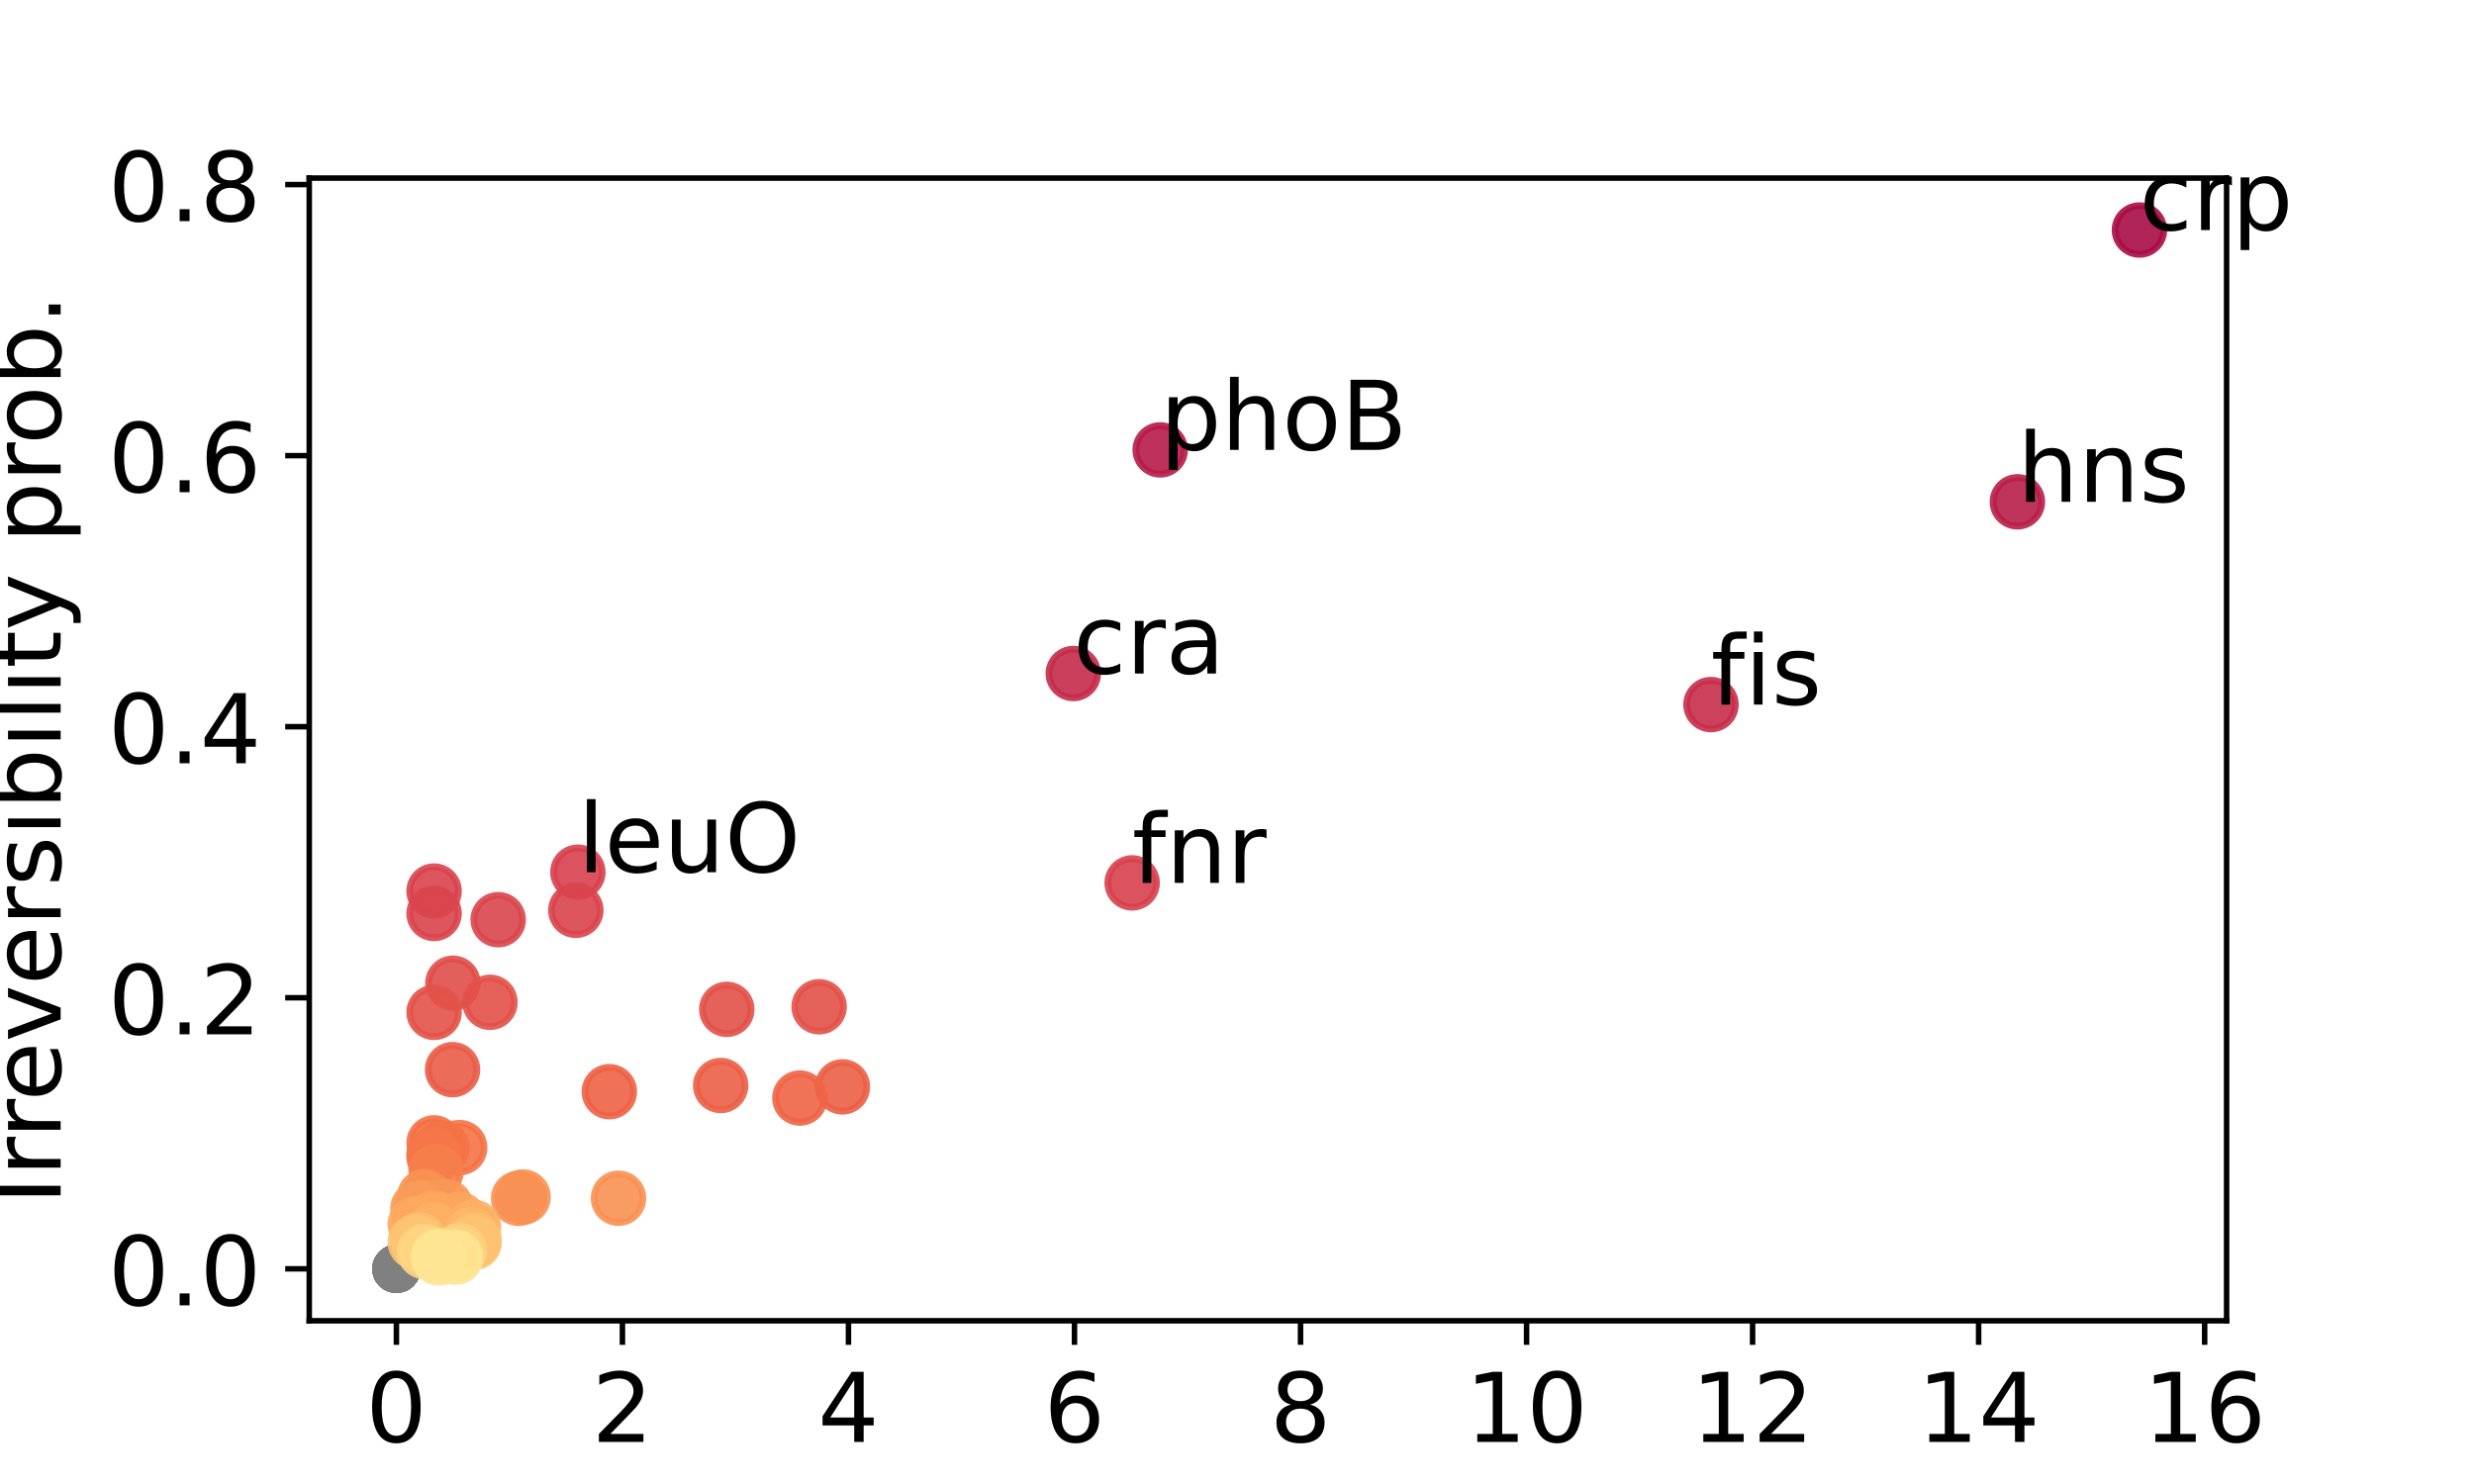 <?xml version="1.0" encoding="utf-8" standalone="no"?>
<!DOCTYPE svg PUBLIC "-//W3C//DTD SVG 1.1//EN"
  "http://www.w3.org/Graphics/SVG/1.1/DTD/svg11.dtd">
<!-- Created with matplotlib (https://matplotlib.org/) -->
<svg height="216pt" version="1.1" viewBox="0 0 360 216" width="360pt" xmlns="http://www.w3.org/2000/svg" xmlns:xlink="http://www.w3.org/1999/xlink">
 <defs>
  <style type="text/css">*{stroke-linecap:butt;stroke-linejoin:round;}</style>
 </defs>
 <g id="figure_1">
  <g id="patch_1">
   <path d="M 0 216 
L 360 216 
L 360 0 
L 0 0 
z
" style="fill:#ffffff;"/>
  </g>
  <g id="axes_1">
   <g id="patch_2">
    <path d="M 45 192.24 
L 324 192.24 
L 324 25.92 
L 45 25.92 
z
" style="fill:#ffffff;"/>
   </g>
   <g id="PathCollection_1">
    <defs>
     <path d="M 0 3 
C 0.796 3 1.559 2.684 2.121 2.121 
C 2.684 1.559 3 0.796 3 0 
C 3 -0.796 2.684 -1.559 2.121 -2.121 
C 1.559 -2.684 0.796 -3 0 -3 
C -0.796 -3 -1.559 -2.684 -2.121 -2.121 
C -2.684 -1.559 -3 -0.796 -3 0 
C -3 0.796 -2.684 1.559 -2.121 2.121 
C -1.559 2.684 -0.796 3 0 3 
z
" id="m3541fedd60" style="stroke:#808080;stroke-opacity:0.5;"/>
    </defs>
    <g clip-path="url(#pcb85e615ee)">
     <use style="fill:#808080;fill-opacity:0.5;stroke:#808080;stroke-opacity:0.5;" x="57.682" xlink:href="#m3541fedd60" y="184.68"/>
     <use style="fill:#808080;fill-opacity:0.5;stroke:#808080;stroke-opacity:0.5;" x="57.682" xlink:href="#m3541fedd60" y="184.68"/>
     <use style="fill:#808080;fill-opacity:0.5;stroke:#808080;stroke-opacity:0.5;" x="57.682" xlink:href="#m3541fedd60" y="184.68"/>
     <use style="fill:#808080;fill-opacity:0.5;stroke:#808080;stroke-opacity:0.5;" x="57.682" xlink:href="#m3541fedd60" y="184.68"/>
     <use style="fill:#808080;fill-opacity:0.5;stroke:#808080;stroke-opacity:0.5;" x="57.682" xlink:href="#m3541fedd60" y="184.68"/>
     <use style="fill:#808080;fill-opacity:0.5;stroke:#808080;stroke-opacity:0.5;" x="57.682" xlink:href="#m3541fedd60" y="184.68"/>
     <use style="fill:#808080;fill-opacity:0.5;stroke:#808080;stroke-opacity:0.5;" x="57.682" xlink:href="#m3541fedd60" y="184.68"/>
     <use style="fill:#808080;fill-opacity:0.5;stroke:#808080;stroke-opacity:0.5;" x="57.682" xlink:href="#m3541fedd60" y="184.68"/>
     <use style="fill:#808080;fill-opacity:0.5;stroke:#808080;stroke-opacity:0.5;" x="57.682" xlink:href="#m3541fedd60" y="184.68"/>
     <use style="fill:#808080;fill-opacity:0.5;stroke:#808080;stroke-opacity:0.5;" x="57.682" xlink:href="#m3541fedd60" y="184.68"/>
     <use style="fill:#808080;fill-opacity:0.5;stroke:#808080;stroke-opacity:0.5;" x="57.682" xlink:href="#m3541fedd60" y="184.68"/>
     <use style="fill:#808080;fill-opacity:0.5;stroke:#808080;stroke-opacity:0.5;" x="57.682" xlink:href="#m3541fedd60" y="184.68"/>
     <use style="fill:#808080;fill-opacity:0.5;stroke:#808080;stroke-opacity:0.5;" x="57.682" xlink:href="#m3541fedd60" y="184.68"/>
     <use style="fill:#808080;fill-opacity:0.5;stroke:#808080;stroke-opacity:0.5;" x="57.682" xlink:href="#m3541fedd60" y="184.68"/>
     <use style="fill:#808080;fill-opacity:0.5;stroke:#808080;stroke-opacity:0.5;" x="57.682" xlink:href="#m3541fedd60" y="184.68"/>
     <use style="fill:#808080;fill-opacity:0.5;stroke:#808080;stroke-opacity:0.5;" x="57.682" xlink:href="#m3541fedd60" y="184.68"/>
     <use style="fill:#808080;fill-opacity:0.5;stroke:#808080;stroke-opacity:0.5;" x="57.682" xlink:href="#m3541fedd60" y="184.68"/>
     <use style="fill:#808080;fill-opacity:0.5;stroke:#808080;stroke-opacity:0.5;" x="57.682" xlink:href="#m3541fedd60" y="184.68"/>
     <use style="fill:#808080;fill-opacity:0.5;stroke:#808080;stroke-opacity:0.5;" x="57.682" xlink:href="#m3541fedd60" y="184.68"/>
     <use style="fill:#808080;fill-opacity:0.5;stroke:#808080;stroke-opacity:0.5;" x="57.682" xlink:href="#m3541fedd60" y="184.68"/>
     <use style="fill:#808080;fill-opacity:0.5;stroke:#808080;stroke-opacity:0.5;" x="57.682" xlink:href="#m3541fedd60" y="184.68"/>
     <use style="fill:#808080;fill-opacity:0.5;stroke:#808080;stroke-opacity:0.5;" x="57.682" xlink:href="#m3541fedd60" y="184.68"/>
     <use style="fill:#808080;fill-opacity:0.5;stroke:#808080;stroke-opacity:0.5;" x="57.682" xlink:href="#m3541fedd60" y="184.68"/>
     <use style="fill:#808080;fill-opacity:0.5;stroke:#808080;stroke-opacity:0.5;" x="57.682" xlink:href="#m3541fedd60" y="184.68"/>
     <use style="fill:#808080;fill-opacity:0.5;stroke:#808080;stroke-opacity:0.5;" x="57.682" xlink:href="#m3541fedd60" y="184.68"/>
     <use style="fill:#808080;fill-opacity:0.5;stroke:#808080;stroke-opacity:0.5;" x="57.682" xlink:href="#m3541fedd60" y="184.68"/>
     <use style="fill:#808080;fill-opacity:0.5;stroke:#808080;stroke-opacity:0.5;" x="57.682" xlink:href="#m3541fedd60" y="184.68"/>
     <use style="fill:#808080;fill-opacity:0.5;stroke:#808080;stroke-opacity:0.5;" x="57.682" xlink:href="#m3541fedd60" y="184.68"/>
     <use style="fill:#808080;fill-opacity:0.5;stroke:#808080;stroke-opacity:0.5;" x="57.682" xlink:href="#m3541fedd60" y="184.68"/>
     <use style="fill:#808080;fill-opacity:0.5;stroke:#808080;stroke-opacity:0.5;" x="57.682" xlink:href="#m3541fedd60" y="184.68"/>
     <use style="fill:#808080;fill-opacity:0.5;stroke:#808080;stroke-opacity:0.5;" x="57.682" xlink:href="#m3541fedd60" y="184.68"/>
     <use style="fill:#808080;fill-opacity:0.5;stroke:#808080;stroke-opacity:0.5;" x="57.682" xlink:href="#m3541fedd60" y="184.68"/>
     <use style="fill:#808080;fill-opacity:0.5;stroke:#808080;stroke-opacity:0.5;" x="57.682" xlink:href="#m3541fedd60" y="184.68"/>
     <use style="fill:#808080;fill-opacity:0.5;stroke:#808080;stroke-opacity:0.5;" x="57.682" xlink:href="#m3541fedd60" y="184.68"/>
     <use style="fill:#808080;fill-opacity:0.5;stroke:#808080;stroke-opacity:0.5;" x="57.682" xlink:href="#m3541fedd60" y="184.68"/>
     <use style="fill:#808080;fill-opacity:0.5;stroke:#808080;stroke-opacity:0.5;" x="57.682" xlink:href="#m3541fedd60" y="184.68"/>
    </g>
   </g>
   <g id="PathCollection_2">
    <defs>
     <path d="M 0 3.536 
C 0.938 3.536 1.837 3.163 2.5 2.5 
C 3.163 1.837 3.536 0.938 3.536 -0 
C 3.536 -0.938 3.163 -1.837 2.5 -2.5 
C 1.837 -3.163 0.938 -3.536 0 -3.536 
C -0.938 -3.536 -1.837 -3.163 -2.5 -2.5 
C -3.163 -1.837 -3.536 -0.938 -3.536 0 
C -3.536 0.938 -3.163 1.837 -2.5 2.5 
C -1.837 3.163 -0.938 3.536 0 3.536 
z
" id="C0_0_ba2c786b7e"/>
    </defs>
    <g clip-path="url(#pcb85e615ee)">
     <use style="fill:#a90d45;fill-opacity:0.9;stroke:#a90d45;stroke-opacity:0.9;" x="311.318" xlink:href="#C0_0_ba2c786b7e" y="33.48"/>
    </g>
    <g clip-path="url(#pcb85e615ee)">
     <use style="fill:#b61b48;fill-opacity:0.9;stroke:#b61b48;stroke-opacity:0.9;" x="168.824" xlink:href="#C0_0_ba2c786b7e" y="65.482"/>
    </g>
    <g clip-path="url(#pcb85e615ee)">
     <use style="fill:#b81e48;fill-opacity:0.9;stroke:#b81e48;stroke-opacity:0.9;" x="293.56" xlink:href="#C0_0_ba2c786b7e" y="73.04"/>
    </g>
    <g clip-path="url(#pcb85e615ee)">
     <use style="fill:#c52c4b;fill-opacity:0.9;stroke:#c52c4b;stroke-opacity:0.9;" x="156.18" xlink:href="#C0_0_ba2c786b7e" y="98.033"/>
    </g>
    <g clip-path="url(#pcb85e615ee)">
     <use style="fill:#c72e4c;fill-opacity:0.9;stroke:#c72e4c;stroke-opacity:0.9;" x="248.97" xlink:href="#C0_0_ba2c786b7e" y="102.553"/>
    </g>
    <g clip-path="url(#pcb85e615ee)">
     <use style="fill:#d7414e;fill-opacity:0.9;stroke:#d7414e;stroke-opacity:0.9;" x="84.088" xlink:href="#C0_0_ba2c786b7e" y="126.947"/>
    </g>
    <g clip-path="url(#pcb85e615ee)">
     <use style="fill:#d7414e;fill-opacity:0.9;stroke:#d7414e;stroke-opacity:0.9;" x="164.745" xlink:href="#C0_0_ba2c786b7e" y="128.507"/>
    </g>
    <g clip-path="url(#pcb85e615ee)">
     <use style="fill:#d8434e;fill-opacity:0.9;stroke:#d8434e;stroke-opacity:0.9;" x="63.164" xlink:href="#C0_0_ba2c786b7e" y="129.697"/>
    </g>
    <g clip-path="url(#pcb85e615ee)">
     <use style="fill:#d9444d;fill-opacity:0.9;stroke:#d9444d;stroke-opacity:0.9;" x="83.793" xlink:href="#C0_0_ba2c786b7e" y="132.498"/>
    </g>
    <g clip-path="url(#pcb85e615ee)">
     <use style="fill:#d9444d;fill-opacity:0.9;stroke:#d9444d;stroke-opacity:0.9;" x="63.164" xlink:href="#C0_0_ba2c786b7e" y="132.96"/>
    </g>
    <g clip-path="url(#pcb85e615ee)">
     <use style="fill:#da464d;fill-opacity:0.9;stroke:#da464d;stroke-opacity:0.9;" x="72.492" xlink:href="#C0_0_ba2c786b7e" y="133.861"/>
    </g>
    <g clip-path="url(#pcb85e615ee)">
     <use style="fill:#df4e4b;fill-opacity:0.9;stroke:#df4e4b;stroke-opacity:0.9;" x="65.904" xlink:href="#C0_0_ba2c786b7e" y="143.11"/>
    </g>
    <g clip-path="url(#pcb85e615ee)">
     <use style="fill:#e2514a;fill-opacity:0.9;stroke:#e2514a;stroke-opacity:0.9;" x="71.3" xlink:href="#C0_0_ba2c786b7e" y="145.888"/>
    </g>
    <g clip-path="url(#pcb85e615ee)">
     <use style="fill:#e2514a;fill-opacity:0.9;stroke:#e2514a;stroke-opacity:0.9;" x="119.194" xlink:href="#C0_0_ba2c786b7e" y="146.538"/>
    </g>
    <g clip-path="url(#pcb85e615ee)">
     <use style="fill:#e2514a;fill-opacity:0.9;stroke:#e2514a;stroke-opacity:0.9;" x="105.755" xlink:href="#C0_0_ba2c786b7e" y="146.913"/>
    </g>
    <g clip-path="url(#pcb85e615ee)">
     <use style="fill:#e3534a;fill-opacity:0.9;stroke:#e3534a;stroke-opacity:0.9;" x="63.164" xlink:href="#C0_0_ba2c786b7e" y="147.354"/>
    </g>
    <g clip-path="url(#pcb85e615ee)">
     <use style="fill:#e95c47;fill-opacity:0.9;stroke:#e95c47;stroke-opacity:0.9;" x="65.849" xlink:href="#C0_0_ba2c786b7e" y="155.692"/>
    </g>
    <g clip-path="url(#pcb85e615ee)">
     <use style="fill:#eb6046;fill-opacity:0.9;stroke:#eb6046;stroke-opacity:0.9;" x="104.869" xlink:href="#C0_0_ba2c786b7e" y="157.996"/>
    </g>
    <g clip-path="url(#pcb85e615ee)">
     <use style="fill:#eb6046;fill-opacity:0.9;stroke:#eb6046;stroke-opacity:0.9;" x="122.586" xlink:href="#C0_0_ba2c786b7e" y="158.195"/>
    </g>
    <g clip-path="url(#pcb85e615ee)">
     <use style="fill:#ed6246;fill-opacity:0.9;stroke:#ed6246;stroke-opacity:0.9;" x="88.666" xlink:href="#C0_0_ba2c786b7e" y="158.9"/>
    </g>
    <g clip-path="url(#pcb85e615ee)">
     <use style="fill:#ee6445;fill-opacity:0.9;stroke:#ee6445;stroke-opacity:0.9;" x="116.395" xlink:href="#C0_0_ba2c786b7e" y="159.819"/>
    </g>
    <g clip-path="url(#pcb85e615ee)">
     <use style="fill:#f47044;fill-opacity:0.9;stroke:#f47044;stroke-opacity:0.9;" x="63.164" xlink:href="#C0_0_ba2c786b7e" y="166.347"/>
    </g>
    <g clip-path="url(#pcb85e615ee)">
     <use style="fill:#f57245;fill-opacity:0.9;stroke:#f57245;stroke-opacity:0.9;" x="66.896" xlink:href="#C0_0_ba2c786b7e" y="167.039"/>
    </g>
    <g clip-path="url(#pcb85e615ee)">
     <use style="fill:#f57245;fill-opacity:0.9;stroke:#f57245;stroke-opacity:0.9;" x="64.317" xlink:href="#C0_0_ba2c786b7e" y="167.076"/>
    </g>
    <g clip-path="url(#pcb85e615ee)">
     <use style="fill:#f57547;fill-opacity:0.9;stroke:#f57547;stroke-opacity:0.9;" x="63.164" xlink:href="#C0_0_ba2c786b7e" y="168.013"/>
    </g>
    <g clip-path="url(#pcb85e615ee)">
     <use style="fill:#f57748;fill-opacity:0.9;stroke:#f57748;stroke-opacity:0.9;" x="63.164" xlink:href="#C0_0_ba2c786b7e" y="168.433"/>
    </g>
    <g clip-path="url(#pcb85e615ee)">
     <use style="fill:#f67f4b;fill-opacity:0.9;stroke:#f67f4b;stroke-opacity:0.9;" x="63.441" xlink:href="#C0_0_ba2c786b7e" y="170.498"/>
    </g>
    <g clip-path="url(#pcb85e615ee)">
     <use style="fill:#f99153;fill-opacity:0.9;stroke:#f99153;stroke-opacity:0.9;" x="61.793" xlink:href="#C0_0_ba2c786b7e" y="174.174"/>
    </g>
    <g clip-path="url(#pcb85e615ee)">
     <use style="fill:#f99153;fill-opacity:0.9;stroke:#f99153;stroke-opacity:0.9;" x="76.114" xlink:href="#C0_0_ba2c786b7e" y="174.225"/>
    </g>
    <g clip-path="url(#pcb85e615ee)">
     <use style="fill:#f99153;fill-opacity:0.9;stroke:#f99153;stroke-opacity:0.9;" x="89.998" xlink:href="#C0_0_ba2c786b7e" y="174.408"/>
    </g>
    <g clip-path="url(#pcb85e615ee)">
     <use style="fill:#f99153;fill-opacity:0.9;stroke:#f99153;stroke-opacity:0.9;" x="75.464" xlink:href="#C0_0_ba2c786b7e" y="174.427"/>
    </g>
    <g clip-path="url(#pcb85e615ee)">
     <use style="fill:#fa9857;fill-opacity:0.9;stroke:#fa9857;stroke-opacity:0.9;" x="64.841" xlink:href="#C0_0_ba2c786b7e" y="175.578"/>
    </g>
    <g clip-path="url(#pcb85e615ee)">
     <use style="fill:#fa9857;fill-opacity:0.9;stroke:#fa9857;stroke-opacity:0.9;" x="61.793" xlink:href="#C0_0_ba2c786b7e" y="175.74"/>
    </g>
    <g clip-path="url(#pcb85e615ee)">
     <use style="fill:#fa9b58;fill-opacity:0.9;stroke:#fa9b58;stroke-opacity:0.9;" x="60.814" xlink:href="#C0_0_ba2c786b7e" y="175.901"/>
    </g>
    <g clip-path="url(#pcb85e615ee)">
     <use style="fill:#fca55d;fill-opacity:0.9;stroke:#fca55d;stroke-opacity:0.9;" x="63.052" xlink:href="#C0_0_ba2c786b7e" y="177.286"/>
    </g>
    <g clip-path="url(#pcb85e615ee)">
     <use style="fill:#fca55d;fill-opacity:0.9;stroke:#fca55d;stroke-opacity:0.9;" x="66.818" xlink:href="#C0_0_ba2c786b7e" y="177.468"/>
    </g>
    <g clip-path="url(#pcb85e615ee)">
     <use style="fill:#fca85e;fill-opacity:0.9;stroke:#fca85e;stroke-opacity:0.9;" x="63.179" xlink:href="#C0_0_ba2c786b7e" y="177.758"/>
    </g>
    <g clip-path="url(#pcb85e615ee)">
     <use style="fill:#fcaa5f;fill-opacity:0.9;stroke:#fcaa5f;stroke-opacity:0.9;" x="60.423" xlink:href="#C0_0_ba2c786b7e" y="178.183"/>
    </g>
    <g clip-path="url(#pcb85e615ee)">
     <use style="fill:#fdaf62;fill-opacity:0.9;stroke:#fdaf62;stroke-opacity:0.9;" x="68.912" xlink:href="#C0_0_ba2c786b7e" y="178.647"/>
    </g>
    <g clip-path="url(#pcb85e615ee)">
     <use style="fill:#fdb163;fill-opacity:0.9;stroke:#fdb163;stroke-opacity:0.9;" x="63.164" xlink:href="#C0_0_ba2c786b7e" y="179.027"/>
    </g>
    <g clip-path="url(#pcb85e615ee)">
     <use style="fill:#fdb768;fill-opacity:0.9;stroke:#fdb768;stroke-opacity:0.9;" x="68.536" xlink:href="#C0_0_ba2c786b7e" y="179.728"/>
    </g>
    <g clip-path="url(#pcb85e615ee)">
     <use style="fill:#fdbf6f;fill-opacity:0.9;stroke:#fdbf6f;stroke-opacity:0.9;" x="60.971" xlink:href="#C0_0_ba2c786b7e" y="180.442"/>
    </g>
    <g clip-path="url(#pcb85e615ee)">
     <use style="fill:#fdbf6f;fill-opacity:0.9;stroke:#fdbf6f;stroke-opacity:0.9;" x="68.993" xlink:href="#C0_0_ba2c786b7e" y="180.537"/>
    </g>
    <g clip-path="url(#pcb85e615ee)">
     <use style="fill:#fdc372;fill-opacity:0.9;stroke:#fdc372;stroke-opacity:0.9;" x="60.423" xlink:href="#C0_0_ba2c786b7e" y="180.79"/>
    </g>
    <g clip-path="url(#pcb85e615ee)">
     <use style="fill:#fdc372;fill-opacity:0.9;stroke:#fdc372;stroke-opacity:0.9;" x="68.993" xlink:href="#C0_0_ba2c786b7e" y="180.823"/>
    </g>
    <g clip-path="url(#pcb85e615ee)">
     <use style="fill:#fdc574;fill-opacity:0.9;stroke:#fdc574;stroke-opacity:0.9;" x="60.971" xlink:href="#C0_0_ba2c786b7e" y="181.063"/>
    </g>
    <g clip-path="url(#pcb85e615ee)">
     <use style="fill:#fed27f;fill-opacity:0.9;stroke:#fed27f;stroke-opacity:0.9;" x="66.837" xlink:href="#C0_0_ba2c786b7e" y="182.031"/>
    </g>
    <g clip-path="url(#pcb85e615ee)">
     <use style="fill:#fed683;fill-opacity:0.9;stroke:#fed683;stroke-opacity:0.9;" x="61.793" xlink:href="#C0_0_ba2c786b7e" y="182.169"/>
    </g>
    <g clip-path="url(#pcb85e615ee)">
     <use style="fill:#fee18d;fill-opacity:0.9;stroke:#fee18d;stroke-opacity:0.9;" x="63.819" xlink:href="#C0_0_ba2c786b7e" y="182.812"/>
    </g>
    <g clip-path="url(#pcb85e615ee)">
     <use style="fill:#fee491;fill-opacity:0.9;stroke:#fee491;stroke-opacity:0.9;" x="66.296" xlink:href="#C0_0_ba2c786b7e" y="182.99"/>
    </g>
    <g clip-path="url(#pcb85e615ee)">
     <use style="fill:#fee695;fill-opacity:0.9;stroke:#fee695;stroke-opacity:0.9;" x="63.819" xlink:href="#C0_0_ba2c786b7e" y="183.102"/>
    </g>
   </g>
   <g id="matplotlib.axis_1">
    <g id="xtick_1">
     <g id="line2d_1">
      <defs>
       <path d="M 0 0 
L 0 3.5 
" id="mea2ece2532" style="stroke:#000000;stroke-width:0.8;"/>
      </defs>
      <g>
       <use style="stroke:#000000;stroke-width:0.8;" x="57.682" xlink:href="#mea2ece2532" y="192.24"/>
      </g>
     </g>
     <g id="text_1">
      <!-- 0 -->
      <g transform="translate(53.228 209.878)scale(0.14 -0.14)">
       <defs>
        <path d="M 31.781 66.406 
Q 24.172 66.406 20.328 58.906 
Q 16.5 51.422 16.5 36.375 
Q 16.5 21.391 20.328 13.891 
Q 24.172 6.391 31.781 6.391 
Q 39.453 6.391 43.281 13.891 
Q 47.125 21.391 47.125 36.375 
Q 47.125 51.422 43.281 58.906 
Q 39.453 66.406 31.781 66.406 
z
M 31.781 74.219 
Q 44.047 74.219 50.516 64.516 
Q 56.984 54.828 56.984 36.375 
Q 56.984 17.969 50.516 8.266 
Q 44.047 -1.422 31.781 -1.422 
Q 19.531 -1.422 13.062 8.266 
Q 6.594 17.969 6.594 36.375 
Q 6.594 54.828 13.062 64.516 
Q 19.531 74.219 31.781 74.219 
z
" id="DejaVuSans-48"/>
       </defs>
       <use xlink:href="#DejaVuSans-48"/>
      </g>
     </g>
    </g>
    <g id="xtick_2">
     <g id="line2d_2">
      <g>
       <use style="stroke:#000000;stroke-width:0.8;" x="90.572" xlink:href="#mea2ece2532" y="192.24"/>
      </g>
     </g>
     <g id="text_2">
      <!-- 2 -->
      <g transform="translate(86.119 209.878)scale(0.14 -0.14)">
       <defs>
        <path d="M 19.188 8.297 
L 53.609 8.297 
L 53.609 0 
L 7.328 0 
L 7.328 8.297 
Q 12.938 14.109 22.625 23.891 
Q 32.328 33.688 34.812 36.531 
Q 39.547 41.844 41.422 45.531 
Q 43.312 49.219 43.312 52.781 
Q 43.312 58.594 39.234 62.25 
Q 35.156 65.922 28.609 65.922 
Q 23.969 65.922 18.812 64.312 
Q 13.672 62.703 7.812 59.422 
L 7.812 69.391 
Q 13.766 71.781 18.938 73 
Q 24.125 74.219 28.422 74.219 
Q 39.75 74.219 46.484 68.547 
Q 53.219 62.891 53.219 53.422 
Q 53.219 48.922 51.531 44.891 
Q 49.859 40.875 45.406 35.406 
Q 44.188 33.984 37.641 27.219 
Q 31.109 20.453 19.188 8.297 
z
" id="DejaVuSans-50"/>
       </defs>
       <use xlink:href="#DejaVuSans-50"/>
      </g>
     </g>
    </g>
    <g id="xtick_3">
     <g id="line2d_3">
      <g>
       <use style="stroke:#000000;stroke-width:0.8;" x="123.463" xlink:href="#mea2ece2532" y="192.24"/>
      </g>
     </g>
     <g id="text_3">
      <!-- 4 -->
      <g transform="translate(119.009 209.878)scale(0.14 -0.14)">
       <defs>
        <path d="M 37.797 64.312 
L 12.891 25.391 
L 37.797 25.391 
z
M 35.203 72.906 
L 47.609 72.906 
L 47.609 25.391 
L 58.016 25.391 
L 58.016 17.188 
L 47.609 17.188 
L 47.609 0 
L 37.797 0 
L 37.797 17.188 
L 4.891 17.188 
L 4.891 26.703 
z
" id="DejaVuSans-52"/>
       </defs>
       <use xlink:href="#DejaVuSans-52"/>
      </g>
     </g>
    </g>
    <g id="xtick_4">
     <g id="line2d_4">
      <g>
       <use style="stroke:#000000;stroke-width:0.8;" x="156.353" xlink:href="#mea2ece2532" y="192.24"/>
      </g>
     </g>
     <g id="text_4">
      <!-- 6 -->
      <g transform="translate(151.899 209.878)scale(0.14 -0.14)">
       <defs>
        <path d="M 33.016 40.375 
Q 26.375 40.375 22.484 35.828 
Q 18.609 31.297 18.609 23.391 
Q 18.609 15.531 22.484 10.953 
Q 26.375 6.391 33.016 6.391 
Q 39.656 6.391 43.531 10.953 
Q 47.406 15.531 47.406 23.391 
Q 47.406 31.297 43.531 35.828 
Q 39.656 40.375 33.016 40.375 
z
M 52.594 71.297 
L 52.594 62.312 
Q 48.875 64.062 45.094 64.984 
Q 41.312 65.922 37.594 65.922 
Q 27.828 65.922 22.672 59.328 
Q 17.531 52.734 16.797 39.406 
Q 19.672 43.656 24.016 45.922 
Q 28.375 48.188 33.594 48.188 
Q 44.578 48.188 50.953 41.516 
Q 57.328 34.859 57.328 23.391 
Q 57.328 12.156 50.688 5.359 
Q 44.047 -1.422 33.016 -1.422 
Q 20.359 -1.422 13.672 8.266 
Q 6.984 17.969 6.984 36.375 
Q 6.984 53.656 15.188 63.938 
Q 23.391 74.219 37.203 74.219 
Q 40.922 74.219 44.703 73.484 
Q 48.484 72.75 52.594 71.297 
z
" id="DejaVuSans-54"/>
       </defs>
       <use xlink:href="#DejaVuSans-54"/>
      </g>
     </g>
    </g>
    <g id="xtick_5">
     <g id="line2d_5">
      <g>
       <use style="stroke:#000000;stroke-width:0.8;" x="189.244" xlink:href="#mea2ece2532" y="192.24"/>
      </g>
     </g>
     <g id="text_5">
      <!-- 8 -->
      <g transform="translate(184.79 209.878)scale(0.14 -0.14)">
       <defs>
        <path d="M 31.781 34.625 
Q 24.75 34.625 20.719 30.859 
Q 16.703 27.094 16.703 20.516 
Q 16.703 13.922 20.719 10.156 
Q 24.75 6.391 31.781 6.391 
Q 38.812 6.391 42.859 10.172 
Q 46.922 13.969 46.922 20.516 
Q 46.922 27.094 42.891 30.859 
Q 38.875 34.625 31.781 34.625 
z
M 21.922 38.812 
Q 15.578 40.375 12.031 44.719 
Q 8.5 49.078 8.5 55.328 
Q 8.5 64.062 14.719 69.141 
Q 20.953 74.219 31.781 74.219 
Q 42.672 74.219 48.875 69.141 
Q 55.078 64.062 55.078 55.328 
Q 55.078 49.078 51.531 44.719 
Q 48 40.375 41.703 38.812 
Q 48.828 37.156 52.797 32.312 
Q 56.781 27.484 56.781 20.516 
Q 56.781 9.906 50.312 4.234 
Q 43.844 -1.422 31.781 -1.422 
Q 19.734 -1.422 13.25 4.234 
Q 6.781 9.906 6.781 20.516 
Q 6.781 27.484 10.781 32.312 
Q 14.797 37.156 21.922 38.812 
z
M 18.312 54.391 
Q 18.312 48.734 21.844 45.562 
Q 25.391 42.391 31.781 42.391 
Q 38.141 42.391 41.719 45.562 
Q 45.312 48.734 45.312 54.391 
Q 45.312 60.062 41.719 63.234 
Q 38.141 66.406 31.781 66.406 
Q 25.391 66.406 21.844 63.234 
Q 18.312 60.062 18.312 54.391 
z
" id="DejaVuSans-56"/>
       </defs>
       <use xlink:href="#DejaVuSans-56"/>
      </g>
     </g>
    </g>
    <g id="xtick_6">
     <g id="line2d_6">
      <g>
       <use style="stroke:#000000;stroke-width:0.8;" x="222.134" xlink:href="#mea2ece2532" y="192.24"/>
      </g>
     </g>
     <g id="text_6">
      <!-- 10 -->
      <g transform="translate(213.227 209.878)scale(0.14 -0.14)">
       <defs>
        <path d="M 12.406 8.297 
L 28.516 8.297 
L 28.516 63.922 
L 10.984 60.406 
L 10.984 69.391 
L 28.422 72.906 
L 38.281 72.906 
L 38.281 8.297 
L 54.391 8.297 
L 54.391 0 
L 12.406 0 
z
" id="DejaVuSans-49"/>
       </defs>
       <use xlink:href="#DejaVuSans-49"/>
       <use x="63.623" xlink:href="#DejaVuSans-48"/>
      </g>
     </g>
    </g>
    <g id="xtick_7">
     <g id="line2d_7">
      <g>
       <use style="stroke:#000000;stroke-width:0.8;" x="255.025" xlink:href="#mea2ece2532" y="192.24"/>
      </g>
     </g>
     <g id="text_7">
      <!-- 12 -->
      <g transform="translate(246.117 209.878)scale(0.14 -0.14)">
       <use xlink:href="#DejaVuSans-49"/>
       <use x="63.623" xlink:href="#DejaVuSans-50"/>
      </g>
     </g>
    </g>
    <g id="xtick_8">
     <g id="line2d_8">
      <g>
       <use style="stroke:#000000;stroke-width:0.8;" x="287.915" xlink:href="#mea2ece2532" y="192.24"/>
      </g>
     </g>
     <g id="text_8">
      <!-- 14 -->
      <g transform="translate(279.008 209.878)scale(0.14 -0.14)">
       <use xlink:href="#DejaVuSans-49"/>
       <use x="63.623" xlink:href="#DejaVuSans-52"/>
      </g>
     </g>
    </g>
    <g id="xtick_9">
     <g id="line2d_9">
      <g>
       <use style="stroke:#000000;stroke-width:0.8;" x="320.806" xlink:href="#mea2ece2532" y="192.24"/>
      </g>
     </g>
     <g id="text_9">
      <!-- 16 -->
      <g transform="translate(311.898 209.878)scale(0.14 -0.14)">
       <use xlink:href="#DejaVuSans-49"/>
       <use x="63.623" xlink:href="#DejaVuSans-54"/>
      </g>
     </g>
    </g>
    <g id="text_10">
     <!-- weighted number of paths to sccs -->
     <g transform="translate(65.379 227.427)scale(0.14 -0.14)">
      <defs>
       <path d="M 4.203 54.688 
L 13.188 54.688 
L 24.422 12.016 
L 35.594 54.688 
L 46.188 54.688 
L 57.422 12.016 
L 68.609 54.688 
L 77.594 54.688 
L 63.281 0 
L 52.688 0 
L 40.922 44.828 
L 29.109 0 
L 18.5 0 
z
" id="DejaVuSans-119"/>
       <path d="M 56.203 29.594 
L 56.203 25.203 
L 14.891 25.203 
Q 15.484 15.922 20.484 11.062 
Q 25.484 6.203 34.422 6.203 
Q 39.594 6.203 44.453 7.469 
Q 49.312 8.734 54.109 11.281 
L 54.109 2.781 
Q 49.266 0.734 44.188 -0.344 
Q 39.109 -1.422 33.891 -1.422 
Q 20.797 -1.422 13.156 6.188 
Q 5.516 13.812 5.516 26.812 
Q 5.516 40.234 12.766 48.109 
Q 20.016 56 32.328 56 
Q 43.359 56 49.781 48.891 
Q 56.203 41.797 56.203 29.594 
z
M 47.219 32.234 
Q 47.125 39.594 43.094 43.984 
Q 39.062 48.391 32.422 48.391 
Q 24.906 48.391 20.391 44.141 
Q 15.875 39.891 15.188 32.172 
z
" id="DejaVuSans-101"/>
       <path d="M 9.422 54.688 
L 18.406 54.688 
L 18.406 0 
L 9.422 0 
z
M 9.422 75.984 
L 18.406 75.984 
L 18.406 64.594 
L 9.422 64.594 
z
" id="DejaVuSans-105"/>
       <path d="M 45.406 27.984 
Q 45.406 37.75 41.375 43.109 
Q 37.359 48.484 30.078 48.484 
Q 22.859 48.484 18.828 43.109 
Q 14.797 37.75 14.797 27.984 
Q 14.797 18.266 18.828 12.891 
Q 22.859 7.516 30.078 7.516 
Q 37.359 7.516 41.375 12.891 
Q 45.406 18.266 45.406 27.984 
z
M 54.391 6.781 
Q 54.391 -7.172 48.188 -13.984 
Q 42 -20.797 29.203 -20.797 
Q 24.469 -20.797 20.266 -20.094 
Q 16.062 -19.391 12.109 -17.922 
L 12.109 -9.188 
Q 16.062 -11.328 19.922 -12.344 
Q 23.781 -13.375 27.781 -13.375 
Q 36.625 -13.375 41.016 -8.766 
Q 45.406 -4.156 45.406 5.172 
L 45.406 9.625 
Q 42.625 4.781 38.281 2.391 
Q 33.938 0 27.875 0 
Q 17.828 0 11.672 7.656 
Q 5.516 15.328 5.516 27.984 
Q 5.516 40.672 11.672 48.328 
Q 17.828 56 27.875 56 
Q 33.938 56 38.281 53.609 
Q 42.625 51.219 45.406 46.391 
L 45.406 54.688 
L 54.391 54.688 
z
" id="DejaVuSans-103"/>
       <path d="M 54.891 33.016 
L 54.891 0 
L 45.906 0 
L 45.906 32.719 
Q 45.906 40.484 42.875 44.328 
Q 39.844 48.188 33.797 48.188 
Q 26.516 48.188 22.312 43.547 
Q 18.109 38.922 18.109 30.906 
L 18.109 0 
L 9.078 0 
L 9.078 75.984 
L 18.109 75.984 
L 18.109 46.188 
Q 21.344 51.125 25.703 53.562 
Q 30.078 56 35.797 56 
Q 45.219 56 50.047 50.172 
Q 54.891 44.344 54.891 33.016 
z
" id="DejaVuSans-104"/>
       <path d="M 18.312 70.219 
L 18.312 54.688 
L 36.812 54.688 
L 36.812 47.703 
L 18.312 47.703 
L 18.312 18.016 
Q 18.312 11.328 20.141 9.422 
Q 21.969 7.516 27.594 7.516 
L 36.812 7.516 
L 36.812 0 
L 27.594 0 
Q 17.188 0 13.234 3.875 
Q 9.281 7.766 9.281 18.016 
L 9.281 47.703 
L 2.688 47.703 
L 2.688 54.688 
L 9.281 54.688 
L 9.281 70.219 
z
" id="DejaVuSans-116"/>
       <path d="M 45.406 46.391 
L 45.406 75.984 
L 54.391 75.984 
L 54.391 0 
L 45.406 0 
L 45.406 8.203 
Q 42.578 3.328 38.25 0.953 
Q 33.938 -1.422 27.875 -1.422 
Q 17.969 -1.422 11.734 6.484 
Q 5.516 14.406 5.516 27.297 
Q 5.516 40.188 11.734 48.094 
Q 17.969 56 27.875 56 
Q 33.938 56 38.25 53.625 
Q 42.578 51.266 45.406 46.391 
z
M 14.797 27.297 
Q 14.797 17.391 18.875 11.75 
Q 22.953 6.109 30.078 6.109 
Q 37.203 6.109 41.297 11.75 
Q 45.406 17.391 45.406 27.297 
Q 45.406 37.203 41.297 42.844 
Q 37.203 48.484 30.078 48.484 
Q 22.953 48.484 18.875 42.844 
Q 14.797 37.203 14.797 27.297 
z
" id="DejaVuSans-100"/>
       <path id="DejaVuSans-32"/>
       <path d="M 54.891 33.016 
L 54.891 0 
L 45.906 0 
L 45.906 32.719 
Q 45.906 40.484 42.875 44.328 
Q 39.844 48.188 33.797 48.188 
Q 26.516 48.188 22.312 43.547 
Q 18.109 38.922 18.109 30.906 
L 18.109 0 
L 9.078 0 
L 9.078 54.688 
L 18.109 54.688 
L 18.109 46.188 
Q 21.344 51.125 25.703 53.562 
Q 30.078 56 35.797 56 
Q 45.219 56 50.047 50.172 
Q 54.891 44.344 54.891 33.016 
z
" id="DejaVuSans-110"/>
       <path d="M 8.5 21.578 
L 8.5 54.688 
L 17.484 54.688 
L 17.484 21.922 
Q 17.484 14.156 20.5 10.266 
Q 23.531 6.391 29.594 6.391 
Q 36.859 6.391 41.078 11.031 
Q 45.312 15.672 45.312 23.688 
L 45.312 54.688 
L 54.297 54.688 
L 54.297 0 
L 45.312 0 
L 45.312 8.406 
Q 42.047 3.422 37.719 1 
Q 33.406 -1.422 27.688 -1.422 
Q 18.266 -1.422 13.375 4.438 
Q 8.5 10.297 8.5 21.578 
z
M 31.109 56 
z
" id="DejaVuSans-117"/>
       <path d="M 52 44.188 
Q 55.375 50.25 60.062 53.125 
Q 64.75 56 71.094 56 
Q 79.641 56 84.281 50.016 
Q 88.922 44.047 88.922 33.016 
L 88.922 0 
L 79.891 0 
L 79.891 32.719 
Q 79.891 40.578 77.094 44.375 
Q 74.312 48.188 68.609 48.188 
Q 61.625 48.188 57.562 43.547 
Q 53.516 38.922 53.516 30.906 
L 53.516 0 
L 44.484 0 
L 44.484 32.719 
Q 44.484 40.625 41.703 44.406 
Q 38.922 48.188 33.109 48.188 
Q 26.219 48.188 22.156 43.531 
Q 18.109 38.875 18.109 30.906 
L 18.109 0 
L 9.078 0 
L 9.078 54.688 
L 18.109 54.688 
L 18.109 46.188 
Q 21.188 51.219 25.484 53.609 
Q 29.781 56 35.688 56 
Q 41.656 56 45.828 52.969 
Q 50 49.953 52 44.188 
z
" id="DejaVuSans-109"/>
       <path d="M 48.688 27.297 
Q 48.688 37.203 44.609 42.844 
Q 40.531 48.484 33.406 48.484 
Q 26.266 48.484 22.188 42.844 
Q 18.109 37.203 18.109 27.297 
Q 18.109 17.391 22.188 11.75 
Q 26.266 6.109 33.406 6.109 
Q 40.531 6.109 44.609 11.75 
Q 48.688 17.391 48.688 27.297 
z
M 18.109 46.391 
Q 20.953 51.266 25.266 53.625 
Q 29.594 56 35.594 56 
Q 45.562 56 51.781 48.094 
Q 58.016 40.188 58.016 27.297 
Q 58.016 14.406 51.781 6.484 
Q 45.562 -1.422 35.594 -1.422 
Q 29.594 -1.422 25.266 0.953 
Q 20.953 3.328 18.109 8.203 
L 18.109 0 
L 9.078 0 
L 9.078 75.984 
L 18.109 75.984 
z
" id="DejaVuSans-98"/>
       <path d="M 41.109 46.297 
Q 39.594 47.172 37.812 47.578 
Q 36.031 48 33.891 48 
Q 26.266 48 22.188 43.047 
Q 18.109 38.094 18.109 28.812 
L 18.109 0 
L 9.078 0 
L 9.078 54.688 
L 18.109 54.688 
L 18.109 46.188 
Q 20.953 51.172 25.484 53.578 
Q 30.031 56 36.531 56 
Q 37.453 56 38.578 55.875 
Q 39.703 55.766 41.062 55.516 
z
" id="DejaVuSans-114"/>
       <path d="M 30.609 48.391 
Q 23.391 48.391 19.188 42.75 
Q 14.984 37.109 14.984 27.297 
Q 14.984 17.484 19.156 11.844 
Q 23.344 6.203 30.609 6.203 
Q 37.797 6.203 41.984 11.859 
Q 46.188 17.531 46.188 27.297 
Q 46.188 37.016 41.984 42.703 
Q 37.797 48.391 30.609 48.391 
z
M 30.609 56 
Q 42.328 56 49.016 48.375 
Q 55.719 40.766 55.719 27.297 
Q 55.719 13.875 49.016 6.219 
Q 42.328 -1.422 30.609 -1.422 
Q 18.844 -1.422 12.172 6.219 
Q 5.516 13.875 5.516 27.297 
Q 5.516 40.766 12.172 48.375 
Q 18.844 56 30.609 56 
z
" id="DejaVuSans-111"/>
       <path d="M 37.109 75.984 
L 37.109 68.5 
L 28.516 68.5 
Q 23.688 68.5 21.797 66.547 
Q 19.922 64.594 19.922 59.516 
L 19.922 54.688 
L 34.719 54.688 
L 34.719 47.703 
L 19.922 47.703 
L 19.922 0 
L 10.891 0 
L 10.891 47.703 
L 2.297 47.703 
L 2.297 54.688 
L 10.891 54.688 
L 10.891 58.5 
Q 10.891 67.625 15.141 71.797 
Q 19.391 75.984 28.609 75.984 
z
" id="DejaVuSans-102"/>
       <path d="M 18.109 8.203 
L 18.109 -20.797 
L 9.078 -20.797 
L 9.078 54.688 
L 18.109 54.688 
L 18.109 46.391 
Q 20.953 51.266 25.266 53.625 
Q 29.594 56 35.594 56 
Q 45.562 56 51.781 48.094 
Q 58.016 40.188 58.016 27.297 
Q 58.016 14.406 51.781 6.484 
Q 45.562 -1.422 35.594 -1.422 
Q 29.594 -1.422 25.266 0.953 
Q 20.953 3.328 18.109 8.203 
z
M 48.688 27.297 
Q 48.688 37.203 44.609 42.844 
Q 40.531 48.484 33.406 48.484 
Q 26.266 48.484 22.188 42.844 
Q 18.109 37.203 18.109 27.297 
Q 18.109 17.391 22.188 11.75 
Q 26.266 6.109 33.406 6.109 
Q 40.531 6.109 44.609 11.75 
Q 48.688 17.391 48.688 27.297 
z
" id="DejaVuSans-112"/>
       <path d="M 34.281 27.484 
Q 23.391 27.484 19.188 25 
Q 14.984 22.516 14.984 16.5 
Q 14.984 11.719 18.141 8.906 
Q 21.297 6.109 26.703 6.109 
Q 34.188 6.109 38.703 11.406 
Q 43.219 16.703 43.219 25.484 
L 43.219 27.484 
z
M 52.203 31.203 
L 52.203 0 
L 43.219 0 
L 43.219 8.297 
Q 40.141 3.328 35.547 0.953 
Q 30.953 -1.422 24.312 -1.422 
Q 15.922 -1.422 10.953 3.297 
Q 6 8.016 6 15.922 
Q 6 25.141 12.172 29.828 
Q 18.359 34.516 30.609 34.516 
L 43.219 34.516 
L 43.219 35.406 
Q 43.219 41.609 39.141 45 
Q 35.062 48.391 27.688 48.391 
Q 23 48.391 18.547 47.266 
Q 14.109 46.141 10.016 43.891 
L 10.016 52.203 
Q 14.938 54.109 19.578 55.047 
Q 24.219 56 28.609 56 
Q 40.484 56 46.344 49.844 
Q 52.203 43.703 52.203 31.203 
z
" id="DejaVuSans-97"/>
       <path d="M 44.281 53.078 
L 44.281 44.578 
Q 40.484 46.531 36.375 47.5 
Q 32.281 48.484 27.875 48.484 
Q 21.188 48.484 17.844 46.438 
Q 14.5 44.391 14.5 40.281 
Q 14.5 37.156 16.891 35.375 
Q 19.281 33.594 26.516 31.984 
L 29.594 31.297 
Q 39.156 29.25 43.188 25.516 
Q 47.219 21.781 47.219 15.094 
Q 47.219 7.469 41.188 3.016 
Q 35.156 -1.422 24.609 -1.422 
Q 20.219 -1.422 15.453 -0.562 
Q 10.688 0.297 5.422 2 
L 5.422 11.281 
Q 10.406 8.688 15.234 7.391 
Q 20.062 6.109 24.812 6.109 
Q 31.156 6.109 34.562 8.281 
Q 37.984 10.453 37.984 14.406 
Q 37.984 18.062 35.516 20.016 
Q 33.062 21.969 24.703 23.781 
L 21.578 24.516 
Q 13.234 26.266 9.516 29.906 
Q 5.812 33.547 5.812 39.891 
Q 5.812 47.609 11.281 51.797 
Q 16.75 56 26.812 56 
Q 31.781 56 36.172 55.266 
Q 40.578 54.547 44.281 53.078 
z
" id="DejaVuSans-115"/>
       <path d="M 48.781 52.594 
L 48.781 44.188 
Q 44.969 46.297 41.141 47.344 
Q 37.312 48.391 33.406 48.391 
Q 24.656 48.391 19.812 42.844 
Q 14.984 37.312 14.984 27.297 
Q 14.984 17.281 19.812 11.734 
Q 24.656 6.203 33.406 6.203 
Q 37.312 6.203 41.141 7.25 
Q 44.969 8.297 48.781 10.406 
L 48.781 2.094 
Q 45.016 0.344 40.984 -0.531 
Q 36.969 -1.422 32.422 -1.422 
Q 20.062 -1.422 12.781 6.344 
Q 5.516 14.109 5.516 27.297 
Q 5.516 40.672 12.859 48.328 
Q 20.219 56 33.016 56 
Q 37.156 56 41.109 55.141 
Q 45.062 54.297 48.781 52.594 
z
" id="DejaVuSans-99"/>
      </defs>
      <use xlink:href="#DejaVuSans-119"/>
      <use x="81.787" xlink:href="#DejaVuSans-101"/>
      <use x="143.311" xlink:href="#DejaVuSans-105"/>
      <use x="171.094" xlink:href="#DejaVuSans-103"/>
      <use x="234.57" xlink:href="#DejaVuSans-104"/>
      <use x="297.949" xlink:href="#DejaVuSans-116"/>
      <use x="337.158" xlink:href="#DejaVuSans-101"/>
      <use x="398.682" xlink:href="#DejaVuSans-100"/>
      <use x="462.158" xlink:href="#DejaVuSans-32"/>
      <use x="493.945" xlink:href="#DejaVuSans-110"/>
      <use x="557.324" xlink:href="#DejaVuSans-117"/>
      <use x="620.703" xlink:href="#DejaVuSans-109"/>
      <use x="718.115" xlink:href="#DejaVuSans-98"/>
      <use x="781.592" xlink:href="#DejaVuSans-101"/>
      <use x="843.115" xlink:href="#DejaVuSans-114"/>
      <use x="884.229" xlink:href="#DejaVuSans-32"/>
      <use x="916.016" xlink:href="#DejaVuSans-111"/>
      <use x="977.197" xlink:href="#DejaVuSans-102"/>
      <use x="1012.402" xlink:href="#DejaVuSans-32"/>
      <use x="1044.189" xlink:href="#DejaVuSans-112"/>
      <use x="1107.666" xlink:href="#DejaVuSans-97"/>
      <use x="1168.945" xlink:href="#DejaVuSans-116"/>
      <use x="1208.154" xlink:href="#DejaVuSans-104"/>
      <use x="1271.533" xlink:href="#DejaVuSans-115"/>
      <use x="1323.633" xlink:href="#DejaVuSans-32"/>
      <use x="1355.42" xlink:href="#DejaVuSans-116"/>
      <use x="1394.629" xlink:href="#DejaVuSans-111"/>
      <use x="1455.811" xlink:href="#DejaVuSans-32"/>
      <use x="1487.598" xlink:href="#DejaVuSans-115"/>
      <use x="1539.697" xlink:href="#DejaVuSans-99"/>
      <use x="1594.678" xlink:href="#DejaVuSans-99"/>
      <use x="1649.658" xlink:href="#DejaVuSans-115"/>
     </g>
    </g>
   </g>
   <g id="matplotlib.axis_2">
    <g id="ytick_1">
     <g id="line2d_10">
      <defs>
       <path d="M 0 0 
L -3.5 0 
" id="m6242382271" style="stroke:#000000;stroke-width:0.8;"/>
      </defs>
      <g>
       <use style="stroke:#000000;stroke-width:0.8;" x="45" xlink:href="#m6242382271" y="184.68"/>
      </g>
     </g>
     <g id="text_11">
      <!-- 0.0 -->
      <g transform="translate(15.736 189.999)scale(0.14 -0.14)">
       <defs>
        <path d="M 10.688 12.406 
L 21 12.406 
L 21 0 
L 10.688 0 
z
" id="DejaVuSans-46"/>
       </defs>
       <use xlink:href="#DejaVuSans-48"/>
       <use x="63.623" xlink:href="#DejaVuSans-46"/>
       <use x="95.41" xlink:href="#DejaVuSans-48"/>
      </g>
     </g>
    </g>
    <g id="ytick_2">
     <g id="line2d_11">
      <g>
       <use style="stroke:#000000;stroke-width:0.8;" x="45" xlink:href="#m6242382271" y="145.227"/>
      </g>
     </g>
     <g id="text_12">
      <!-- 0.2 -->
      <g transform="translate(15.736 150.546)scale(0.14 -0.14)">
       <use xlink:href="#DejaVuSans-48"/>
       <use x="63.623" xlink:href="#DejaVuSans-46"/>
       <use x="95.41" xlink:href="#DejaVuSans-50"/>
      </g>
     </g>
    </g>
    <g id="ytick_3">
     <g id="line2d_12">
      <g>
       <use style="stroke:#000000;stroke-width:0.8;" x="45" xlink:href="#m6242382271" y="105.774"/>
      </g>
     </g>
     <g id="text_13">
      <!-- 0.4 -->
      <g transform="translate(15.736 111.093)scale(0.14 -0.14)">
       <use xlink:href="#DejaVuSans-48"/>
       <use x="63.623" xlink:href="#DejaVuSans-46"/>
       <use x="95.41" xlink:href="#DejaVuSans-52"/>
      </g>
     </g>
    </g>
    <g id="ytick_4">
     <g id="line2d_13">
      <g>
       <use style="stroke:#000000;stroke-width:0.8;" x="45" xlink:href="#m6242382271" y="66.321"/>
      </g>
     </g>
     <g id="text_14">
      <!-- 0.6 -->
      <g transform="translate(15.736 71.64)scale(0.14 -0.14)">
       <use xlink:href="#DejaVuSans-48"/>
       <use x="63.623" xlink:href="#DejaVuSans-46"/>
       <use x="95.41" xlink:href="#DejaVuSans-54"/>
      </g>
     </g>
    </g>
    <g id="ytick_5">
     <g id="line2d_14">
      <g>
       <use style="stroke:#000000;stroke-width:0.8;" x="45" xlink:href="#m6242382271" y="26.868"/>
      </g>
     </g>
     <g id="text_15">
      <!-- 0.8 -->
      <g transform="translate(15.736 32.187)scale(0.14 -0.14)">
       <use xlink:href="#DejaVuSans-48"/>
       <use x="63.623" xlink:href="#DejaVuSans-46"/>
       <use x="95.41" xlink:href="#DejaVuSans-56"/>
      </g>
     </g>
    </g>
    <g id="text_16">
     <!-- Irreversibility prob. -->
     <g transform="translate(8.824 175.352)rotate(-90)scale(0.14 -0.14)">
      <defs>
       <path d="M 9.812 72.906 
L 19.672 72.906 
L 19.672 0 
L 9.812 0 
z
" id="DejaVuSans-73"/>
       <path d="M 2.984 54.688 
L 12.5 54.688 
L 29.594 8.797 
L 46.688 54.688 
L 56.203 54.688 
L 35.688 0 
L 23.484 0 
z
" id="DejaVuSans-118"/>
       <path d="M 9.422 75.984 
L 18.406 75.984 
L 18.406 0 
L 9.422 0 
z
" id="DejaVuSans-108"/>
       <path d="M 32.172 -5.078 
Q 28.375 -14.844 24.75 -17.812 
Q 21.141 -20.797 15.094 -20.797 
L 7.906 -20.797 
L 7.906 -13.281 
L 13.188 -13.281 
Q 16.891 -13.281 18.938 -11.516 
Q 21 -9.766 23.484 -3.219 
L 25.094 0.875 
L 2.984 54.688 
L 12.5 54.688 
L 29.594 11.922 
L 46.688 54.688 
L 56.203 54.688 
z
" id="DejaVuSans-121"/>
      </defs>
      <use xlink:href="#DejaVuSans-73"/>
      <use x="29.492" xlink:href="#DejaVuSans-114"/>
      <use x="68.855" xlink:href="#DejaVuSans-114"/>
      <use x="107.719" xlink:href="#DejaVuSans-101"/>
      <use x="169.242" xlink:href="#DejaVuSans-118"/>
      <use x="228.422" xlink:href="#DejaVuSans-101"/>
      <use x="289.945" xlink:href="#DejaVuSans-114"/>
      <use x="331.059" xlink:href="#DejaVuSans-115"/>
      <use x="383.158" xlink:href="#DejaVuSans-105"/>
      <use x="410.941" xlink:href="#DejaVuSans-98"/>
      <use x="474.418" xlink:href="#DejaVuSans-105"/>
      <use x="502.201" xlink:href="#DejaVuSans-108"/>
      <use x="529.984" xlink:href="#DejaVuSans-105"/>
      <use x="557.768" xlink:href="#DejaVuSans-116"/>
      <use x="596.977" xlink:href="#DejaVuSans-121"/>
      <use x="656.156" xlink:href="#DejaVuSans-32"/>
      <use x="687.943" xlink:href="#DejaVuSans-112"/>
      <use x="751.42" xlink:href="#DejaVuSans-114"/>
      <use x="790.283" xlink:href="#DejaVuSans-111"/>
      <use x="851.465" xlink:href="#DejaVuSans-98"/>
      <use x="914.941" xlink:href="#DejaVuSans-46"/>
     </g>
    </g>
   </g>
   <g id="patch_3">
    <path d="M 45 192.24 
L 45 25.92 
" style="fill:none;stroke:#000000;stroke-linecap:square;stroke-linejoin:miter;stroke-width:0.8;"/>
   </g>
   <g id="patch_4">
    <path d="M 324 192.24 
L 324 25.92 
" style="fill:none;stroke:#000000;stroke-linecap:square;stroke-linejoin:miter;stroke-width:0.8;"/>
   </g>
   <g id="patch_5">
    <path d="M 45 192.24 
L 324 192.24 
" style="fill:none;stroke:#000000;stroke-linecap:square;stroke-linejoin:miter;stroke-width:0.8;"/>
   </g>
   <g id="patch_6">
    <path d="M 45 25.92 
L 324 25.92 
" style="fill:none;stroke:#000000;stroke-linecap:square;stroke-linejoin:miter;stroke-width:0.8;"/>
   </g>
   <g id="text_17">
    <!-- crp -->
    <g transform="translate(311.318 33.48)scale(0.14 -0.14)">
     <use xlink:href="#DejaVuSans-99"/>
     <use x="54.98" xlink:href="#DejaVuSans-114"/>
     <use x="96.094" xlink:href="#DejaVuSans-112"/>
    </g>
   </g>
   <g id="text_18">
    <!-- phoB -->
    <g transform="translate(168.824 65.482)scale(0.14 -0.14)">
     <defs>
      <path d="M 19.672 34.812 
L 19.672 8.109 
L 35.5 8.109 
Q 43.453 8.109 47.281 11.406 
Q 51.125 14.703 51.125 21.484 
Q 51.125 28.328 47.281 31.562 
Q 43.453 34.812 35.5 34.812 
z
M 19.672 64.797 
L 19.672 42.828 
L 34.281 42.828 
Q 41.5 42.828 45.031 45.531 
Q 48.578 48.25 48.578 53.812 
Q 48.578 59.328 45.031 62.062 
Q 41.5 64.797 34.281 64.797 
z
M 9.812 72.906 
L 35.016 72.906 
Q 46.297 72.906 52.391 68.219 
Q 58.5 63.531 58.5 54.891 
Q 58.5 48.188 55.375 44.234 
Q 52.25 40.281 46.188 39.312 
Q 53.469 37.75 57.5 32.781 
Q 61.531 27.828 61.531 20.406 
Q 61.531 10.641 54.891 5.312 
Q 48.25 0 35.984 0 
L 9.812 0 
z
" id="DejaVuSans-66"/>
     </defs>
     <use xlink:href="#DejaVuSans-112"/>
     <use x="63.477" xlink:href="#DejaVuSans-104"/>
     <use x="126.855" xlink:href="#DejaVuSans-111"/>
     <use x="188.037" xlink:href="#DejaVuSans-66"/>
    </g>
   </g>
   <g id="text_19">
    <!-- hns -->
    <g transform="translate(293.56 73.04)scale(0.14 -0.14)">
     <use xlink:href="#DejaVuSans-104"/>
     <use x="63.379" xlink:href="#DejaVuSans-110"/>
     <use x="126.758" xlink:href="#DejaVuSans-115"/>
    </g>
   </g>
   <g id="text_20">
    <!-- cra -->
    <g transform="translate(156.18 98.033)scale(0.14 -0.14)">
     <use xlink:href="#DejaVuSans-99"/>
     <use x="54.98" xlink:href="#DejaVuSans-114"/>
     <use x="96.094" xlink:href="#DejaVuSans-97"/>
    </g>
   </g>
   <g id="text_21">
    <!-- fis -->
    <g transform="translate(248.97 102.553)scale(0.14 -0.14)">
     <use xlink:href="#DejaVuSans-102"/>
     <use x="35.205" xlink:href="#DejaVuSans-105"/>
     <use x="62.988" xlink:href="#DejaVuSans-115"/>
    </g>
   </g>
   <g id="text_22">
    <!-- leuO -->
    <g transform="translate(84.088 126.947)scale(0.14 -0.14)">
     <defs>
      <path d="M 39.406 66.219 
Q 28.656 66.219 22.328 58.203 
Q 16.016 50.203 16.016 36.375 
Q 16.016 22.609 22.328 14.594 
Q 28.656 6.594 39.406 6.594 
Q 50.141 6.594 56.422 14.594 
Q 62.703 22.609 62.703 36.375 
Q 62.703 50.203 56.422 58.203 
Q 50.141 66.219 39.406 66.219 
z
M 39.406 74.219 
Q 54.734 74.219 63.906 63.938 
Q 73.094 53.656 73.094 36.375 
Q 73.094 19.141 63.906 8.859 
Q 54.734 -1.422 39.406 -1.422 
Q 24.031 -1.422 14.812 8.828 
Q 5.609 19.094 5.609 36.375 
Q 5.609 53.656 14.812 63.938 
Q 24.031 74.219 39.406 74.219 
z
" id="DejaVuSans-79"/>
     </defs>
     <use xlink:href="#DejaVuSans-108"/>
     <use x="27.783" xlink:href="#DejaVuSans-101"/>
     <use x="89.307" xlink:href="#DejaVuSans-117"/>
     <use x="152.686" xlink:href="#DejaVuSans-79"/>
    </g>
   </g>
   <g id="text_23">
    <!-- fnr -->
    <g transform="translate(164.745 128.507)scale(0.14 -0.14)">
     <use xlink:href="#DejaVuSans-102"/>
     <use x="35.205" xlink:href="#DejaVuSans-110"/>
     <use x="98.584" xlink:href="#DejaVuSans-114"/>
    </g>
   </g>
  </g>
 </g>
 <defs>
  <clipPath id="pcb85e615ee">
   <rect height="166.32" width="279" x="45" y="25.92"/>
  </clipPath>
 </defs>
</svg>
